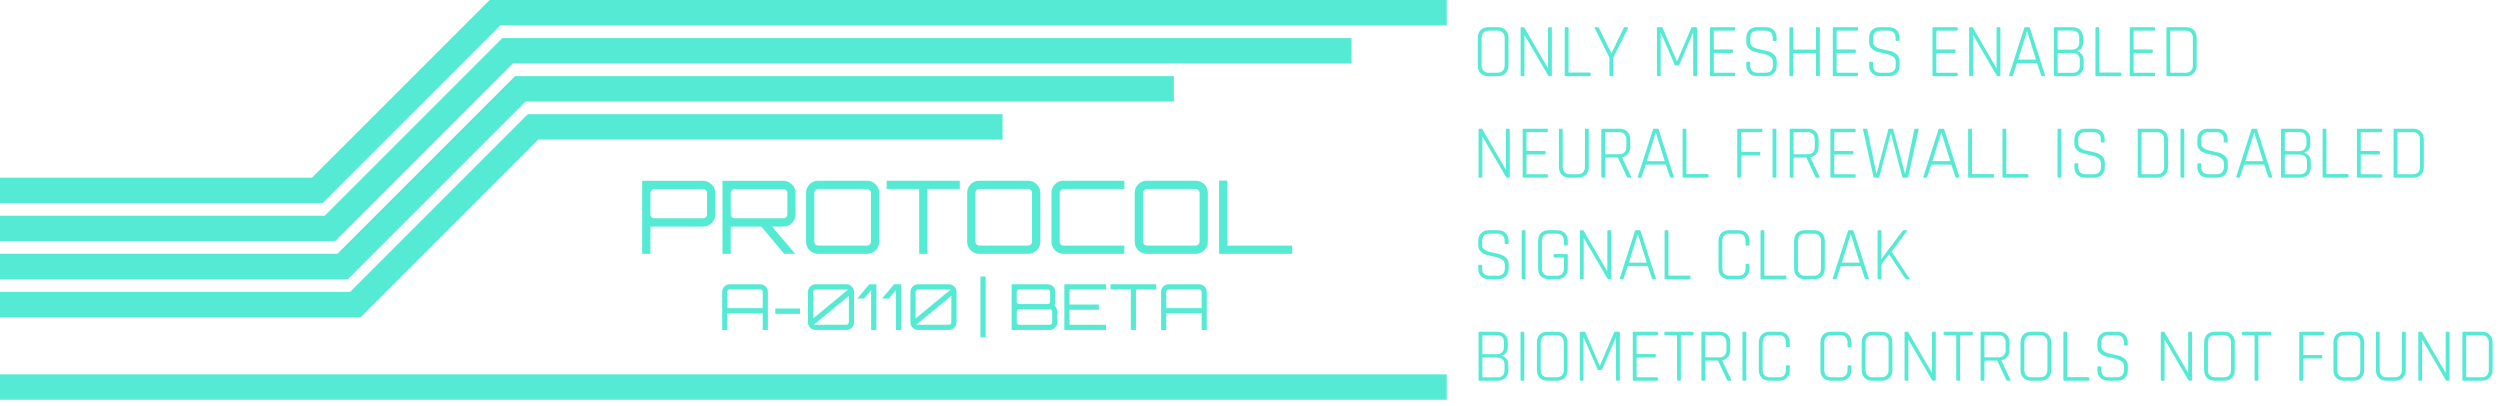 <svg width="197" height="32" viewBox="0 0 197 32" fill="none" xmlns="http://www.w3.org/2000/svg">
<path d="M0 15H25L39 1H114" stroke="#55EAD4" stroke-width="2"/>
<path d="M0 18H26L40 4H106.5" stroke="#55EAD4" stroke-width="2"/>
<path d="M0 21H27L41 7H92.5" stroke="#55EAD4" stroke-width="2"/>
<path d="M0 24H28L42 10H79" stroke="#55EAD4" stroke-width="2"/>
<path d="M50.604 20V14.248H55.404C55.58 14.248 55.74 14.293 55.884 14.384C56.034 14.469 56.151 14.584 56.236 14.728C56.322 14.872 56.364 15.032 56.364 15.208V16.896C56.364 17.072 56.322 17.232 56.236 17.376C56.151 17.52 56.034 17.637 55.884 17.728C55.74 17.813 55.58 17.856 55.404 17.856H51.252V20H50.604ZM51.564 17.2H55.404C55.49 17.2 55.562 17.171 55.62 17.112C55.684 17.053 55.716 16.981 55.716 16.896V15.208C55.716 15.123 55.684 15.051 55.62 14.992C55.562 14.928 55.49 14.896 55.404 14.896H51.564C51.479 14.896 51.404 14.928 51.34 14.992C51.282 15.051 51.252 15.123 51.252 15.208V16.896C51.252 16.981 51.282 17.053 51.34 17.112C51.404 17.171 51.479 17.2 51.564 17.2ZM61.796 20L59.916 17.76H60.764L62.652 19.992V20H61.796ZM56.932 20V14.248H61.732C61.908 14.248 62.068 14.293 62.212 14.384C62.362 14.469 62.479 14.584 62.564 14.728C62.65 14.872 62.692 15.032 62.692 15.208V16.896C62.692 17.072 62.65 17.232 62.564 17.376C62.479 17.52 62.362 17.637 62.212 17.728C62.068 17.813 61.908 17.856 61.732 17.856H57.58V20H56.932ZM57.892 17.2H61.732C61.818 17.2 61.89 17.171 61.948 17.112C62.012 17.053 62.044 16.981 62.044 16.896V15.208C62.044 15.123 62.012 15.051 61.948 14.992C61.89 14.928 61.818 14.896 61.732 14.896H57.892C57.807 14.896 57.732 14.928 57.668 14.992C57.61 15.051 57.58 15.123 57.58 15.208V16.896C57.58 16.981 57.61 17.053 57.668 17.112C57.732 17.171 57.807 17.2 57.892 17.2ZM64.478 20C64.302 20 64.139 19.957 63.99 19.872C63.846 19.787 63.731 19.672 63.646 19.528C63.561 19.379 63.518 19.216 63.518 19.04V15.2C63.518 15.024 63.561 14.864 63.646 14.72C63.731 14.571 63.846 14.453 63.99 14.368C64.139 14.283 64.302 14.24 64.478 14.24H68.318C68.494 14.24 68.654 14.283 68.798 14.368C68.947 14.453 69.065 14.571 69.15 14.72C69.235 14.864 69.278 15.024 69.278 15.2V19.04C69.278 19.216 69.235 19.379 69.15 19.528C69.065 19.672 68.947 19.787 68.798 19.872C68.654 19.957 68.494 20 68.318 20H64.478ZM64.478 19.352H68.318C68.403 19.352 68.475 19.323 68.534 19.264C68.598 19.2 68.63 19.125 68.63 19.04V15.2C68.63 15.115 68.598 15.043 68.534 14.984C68.475 14.92 68.403 14.888 68.318 14.888H64.478C64.393 14.888 64.318 14.92 64.254 14.984C64.195 15.043 64.166 15.115 64.166 15.2V19.04C64.166 19.125 64.195 19.2 64.254 19.264C64.318 19.323 64.393 19.352 64.478 19.352ZM72.431 20V14.888H69.871V14.24H75.631V14.888H73.079V20H72.431ZM77.173 20C76.997 20 76.835 19.957 76.685 19.872C76.541 19.787 76.427 19.672 76.341 19.528C76.256 19.379 76.213 19.216 76.213 19.04V15.2C76.213 15.024 76.256 14.864 76.341 14.72C76.427 14.571 76.541 14.453 76.685 14.368C76.835 14.283 76.997 14.24 77.173 14.24H81.013C81.189 14.24 81.349 14.283 81.493 14.368C81.643 14.453 81.76 14.571 81.845 14.72C81.931 14.864 81.973 15.024 81.973 15.2V19.04C81.973 19.216 81.931 19.379 81.845 19.528C81.76 19.672 81.643 19.787 81.493 19.872C81.349 19.957 81.189 20 81.013 20H77.173ZM77.173 19.352H81.013C81.099 19.352 81.171 19.323 81.229 19.264C81.293 19.2 81.325 19.125 81.325 19.04V15.2C81.325 15.115 81.293 15.043 81.229 14.984C81.171 14.92 81.099 14.888 81.013 14.888H77.173C77.088 14.888 77.013 14.92 76.949 14.984C76.891 15.043 76.861 15.115 76.861 15.2V19.04C76.861 19.125 76.891 19.2 76.949 19.264C77.013 19.323 77.088 19.352 77.173 19.352ZM83.814 20C83.638 20 83.476 19.957 83.326 19.872C83.182 19.787 83.068 19.672 82.982 19.528C82.897 19.379 82.854 19.216 82.854 19.04V15.2C82.854 15.024 82.897 14.864 82.982 14.72C83.068 14.571 83.182 14.453 83.326 14.368C83.476 14.283 83.638 14.24 83.814 14.24H88.598V14.888H83.814C83.729 14.888 83.654 14.92 83.59 14.984C83.532 15.043 83.502 15.115 83.502 15.2V19.04C83.502 19.125 83.532 19.2 83.59 19.264C83.654 19.323 83.729 19.352 83.814 19.352H88.598V20H83.814ZM90.376 20C90.2 20 90.038 19.957 89.888 19.872C89.744 19.787 89.63 19.672 89.544 19.528C89.459 19.379 89.416 19.216 89.416 19.04V15.2C89.416 15.024 89.459 14.864 89.544 14.72C89.63 14.571 89.744 14.453 89.888 14.368C90.038 14.283 90.2 14.24 90.376 14.24H94.216C94.392 14.24 94.552 14.283 94.696 14.368C94.846 14.453 94.963 14.571 95.048 14.72C95.134 14.864 95.176 15.024 95.176 15.2V19.04C95.176 19.216 95.134 19.379 95.048 19.528C94.963 19.672 94.846 19.787 94.696 19.872C94.552 19.957 94.392 20 94.216 20H90.376ZM90.376 19.352H94.216C94.302 19.352 94.374 19.323 94.432 19.264C94.496 19.2 94.528 19.125 94.528 19.04V15.2C94.528 15.115 94.496 15.043 94.432 14.984C94.374 14.92 94.302 14.888 94.216 14.888H90.376C90.291 14.888 90.216 14.92 90.152 14.984C90.094 15.043 90.064 15.115 90.064 15.2V19.04C90.064 19.125 90.094 19.2 90.152 19.264C90.216 19.323 90.291 19.352 90.376 19.352ZM96.065 20V14.232H96.713V19.352H101.825V20H96.065Z" fill="#55EAD4"/>
<path d="M56.908 26V23C56.908 22.89 56.934 22.79 56.988 22.7C57.041 22.607 57.113 22.533 57.203 22.48C57.296 22.427 57.398 22.4 57.508 22.4H59.908C60.018 22.4 60.118 22.427 60.208 22.48C60.301 22.533 60.374 22.607 60.428 22.7C60.481 22.79 60.508 22.89 60.508 23V26H60.103V24.685H57.313V26H56.908ZM57.313 24.28H60.103V23C60.103 22.947 60.083 22.902 60.043 22.865C60.006 22.825 59.961 22.805 59.908 22.805H57.508C57.454 22.805 57.408 22.825 57.368 22.865C57.331 22.902 57.313 22.947 57.313 23V24.28ZM61.092 24.725V24.315H63.042V24.725H61.092ZM64.27 26C64.157 26 64.054 25.973 63.96 25.92C63.87 25.863 63.799 25.79 63.745 25.7C63.692 25.607 63.665 25.505 63.665 25.395V23.01C63.665 22.897 63.692 22.795 63.745 22.705C63.799 22.612 63.87 22.538 63.96 22.485C64.054 22.428 64.157 22.4 64.27 22.4H66.695C66.805 22.4 66.905 22.428 66.995 22.485C67.089 22.538 67.162 22.612 67.215 22.705C67.272 22.795 67.3 22.897 67.3 23.01V25.395C67.3 25.505 67.272 25.607 67.215 25.7C67.162 25.79 67.089 25.863 66.995 25.92C66.905 25.973 66.805 26 66.695 26H64.27ZM64.125 25.59H66.695C66.749 25.59 66.794 25.572 66.83 25.535C66.87 25.495 66.89 25.448 66.89 25.395V23.31L64.125 25.59ZM64.075 25.095L66.835 22.815H64.27C64.217 22.815 64.17 22.835 64.13 22.875C64.094 22.912 64.075 22.957 64.075 23.01V25.095ZM68.645 26V22.86L68.09 23.525H67.555L68.5 22.4H69.06V26H68.645ZM70.598 26V22.86L70.043 23.525H69.508L70.453 22.4H71.013V26H70.598ZM72.347 26C72.233 26 72.13 25.973 72.037 25.92C71.947 25.863 71.875 25.79 71.822 25.7C71.768 25.607 71.742 25.505 71.742 25.395V23.01C71.742 22.897 71.768 22.795 71.822 22.705C71.875 22.612 71.947 22.538 72.037 22.485C72.13 22.428 72.233 22.4 72.347 22.4H74.772C74.882 22.4 74.981 22.428 75.072 22.485C75.165 22.538 75.238 22.612 75.291 22.705C75.348 22.795 75.376 22.897 75.376 23.01V25.395C75.376 25.505 75.348 25.607 75.291 25.7C75.238 25.79 75.165 25.863 75.072 25.92C74.981 25.973 74.882 26 74.772 26H72.347ZM72.201 25.59H74.772C74.825 25.59 74.87 25.572 74.906 25.535C74.947 25.495 74.966 25.448 74.966 25.395V23.31L72.201 25.59ZM72.151 25.095L74.912 22.815H72.347C72.293 22.815 72.246 22.835 72.207 22.875C72.17 22.912 72.151 22.957 72.151 23.01V25.095ZM77.259 26.575V21.79H77.669V26.575H77.259ZM79.715 26V22.4H82.56C82.67 22.4 82.77 22.427 82.86 22.48C82.954 22.533 83.027 22.607 83.08 22.7C83.134 22.79 83.16 22.89 83.16 23V23.765C83.16 23.812 83.154 23.858 83.14 23.905C83.13 23.948 83.115 23.99 83.095 24.03C83.169 24.14 83.224 24.235 83.26 24.315C83.297 24.395 83.315 24.477 83.315 24.56V25.4C83.315 25.51 83.289 25.612 83.235 25.705C83.182 25.795 83.109 25.867 83.015 25.92C82.925 25.973 82.825 26 82.715 26H79.715ZM80.315 25.595H82.715C82.769 25.595 82.814 25.577 82.85 25.54C82.89 25.5 82.91 25.453 82.91 25.4V24.56C82.91 24.507 82.89 24.462 82.85 24.425C82.814 24.385 82.769 24.365 82.715 24.365H80.315C80.262 24.365 80.215 24.385 80.175 24.425C80.139 24.462 80.12 24.507 80.12 24.56V25.4C80.12 25.453 80.139 25.5 80.175 25.54C80.215 25.577 80.262 25.595 80.315 25.595ZM80.315 23.96H82.56C82.614 23.96 82.659 23.942 82.695 23.905C82.732 23.865 82.75 23.818 82.75 23.765V23C82.75 22.947 82.732 22.902 82.695 22.865C82.659 22.825 82.614 22.805 82.56 22.805H80.315C80.262 22.805 80.215 22.825 80.175 22.865C80.139 22.902 80.12 22.947 80.12 23V23.765C80.12 23.818 80.139 23.865 80.175 23.905C80.215 23.942 80.262 23.96 80.315 23.96ZM83.871 26V22.4H87.156V22.805H84.276V23.995H86.591V24.405H84.276V25.595H87.156V26H83.871ZM89.109 26V22.805H87.509V22.4H91.109V22.805H89.514V26H89.109ZM91.493 26V23C91.493 22.89 91.519 22.79 91.573 22.7C91.626 22.607 91.698 22.533 91.788 22.48C91.881 22.427 91.983 22.4 92.093 22.4H94.493C94.603 22.4 94.703 22.427 94.793 22.48C94.886 22.533 94.959 22.607 95.013 22.7C95.066 22.79 95.093 22.89 95.093 23V26H94.688V24.685H91.898V26H91.493ZM91.898 24.28H94.688V23C94.688 22.947 94.668 22.902 94.628 22.865C94.591 22.825 94.546 22.805 94.493 22.805H92.093C92.039 22.805 91.993 22.825 91.953 22.865C91.916 22.902 91.898 22.947 91.898 23V24.28Z" fill="#55EAD4"/>
<path d="M0 30.5H114" stroke="#55EAD4" stroke-width="2"/>
<path d="M117.314 5.73H117.998C118.182 5.73 118.322 5.68 118.418 5.58C118.518 5.476 118.568 5.328 118.568 5.136V3.006C118.568 2.814 118.518 2.668 118.418 2.568C118.322 2.464 118.182 2.412 117.998 2.412H117.314C117.13 2.412 116.99 2.464 116.894 2.568C116.798 2.672 116.75 2.818 116.75 3.006V5.136C116.75 5.324 116.798 5.47 116.894 5.574C116.99 5.678 117.13 5.73 117.314 5.73ZM118.028 6H117.29C117.03 6 116.824 5.924 116.672 5.772C116.524 5.62 116.45 5.412 116.45 5.148V2.994C116.45 2.73 116.524 2.522 116.672 2.37C116.824 2.218 117.03 2.142 117.29 2.142H118.028C118.288 2.142 118.492 2.218 118.64 2.37C118.792 2.522 118.868 2.73 118.868 2.994V5.148C118.868 5.412 118.792 5.62 118.64 5.772C118.492 5.924 118.288 6 118.028 6ZM120.06 6H119.886C119.846 6 119.826 5.976 119.826 5.928V2.214C119.826 2.166 119.846 2.142 119.886 2.142H120.048C120.084 2.142 120.108 2.154 120.12 2.178L121.962 5.346H121.986V2.214C121.986 2.166 122.008 2.142 122.052 2.142H122.22C122.264 2.142 122.286 2.166 122.286 2.214V5.928C122.286 5.976 122.264 6 122.22 6H122.082C122.046 6 122.014 5.978 121.986 5.934L120.15 2.79H120.126V5.928C120.126 5.976 120.104 6 120.06 6ZM125.269 6H123.361C123.321 6 123.301 5.976 123.301 5.928V2.214C123.301 2.166 123.321 2.142 123.361 2.142H123.535C123.579 2.142 123.601 2.166 123.601 2.214V5.664C123.601 5.7 123.621 5.718 123.661 5.718H125.269C125.317 5.718 125.341 5.74 125.341 5.784V5.934C125.341 5.978 125.317 6 125.269 6ZM127.064 6H126.89C126.846 6 126.824 5.976 126.824 5.928V4.542L125.66 2.214C125.636 2.166 125.65 2.142 125.702 2.142H125.918C125.954 2.142 125.982 2.166 126.002 2.214L126.962 4.176H126.992L127.946 2.214C127.966 2.166 127.994 2.142 128.03 2.142H128.252C128.296 2.142 128.31 2.166 128.294 2.214L127.124 4.542V5.928C127.124 5.976 127.104 6 127.064 6ZM133.339 2.142H133.663C133.703 2.142 133.723 2.166 133.723 2.214V5.928C133.723 5.976 133.703 6 133.663 6H133.489C133.445 6 133.423 5.976 133.423 5.928V2.604H133.399L132.337 5.094C132.313 5.138 132.283 5.16 132.247 5.16H132.049C132.009 5.16 131.981 5.138 131.965 5.094L130.885 2.598H130.861V5.928C130.861 5.976 130.841 6 130.801 6H130.627C130.587 6 130.567 5.976 130.567 5.928V2.214C130.567 2.166 130.587 2.142 130.627 2.142H130.951C130.979 2.142 130.997 2.154 131.005 2.178L132.133 4.812H132.157L133.285 2.178C133.293 2.154 133.311 2.142 133.339 2.142ZM136.658 6H134.804C134.764 6 134.744 5.976 134.744 5.928V2.214C134.744 2.166 134.764 2.142 134.804 2.142H136.658C136.706 2.142 136.73 2.164 136.73 2.208V2.346C136.73 2.39 136.706 2.412 136.658 2.412H135.104C135.064 2.412 135.044 2.43 135.044 2.466V3.846C135.044 3.882 135.064 3.9 135.104 3.9H136.49C136.534 3.9 136.556 3.922 136.556 3.966V4.104C136.556 4.148 136.534 4.17 136.49 4.17H135.104C135.064 4.17 135.044 4.188 135.044 4.224V5.676C135.044 5.712 135.064 5.73 135.104 5.73H136.658C136.706 5.73 136.73 5.752 136.73 5.796V5.934C136.73 5.978 136.706 6 136.658 6ZM137.609 5.148V4.932C137.609 4.888 137.631 4.866 137.675 4.866H137.849C137.893 4.866 137.915 4.888 137.915 4.932V5.13C137.915 5.53 138.109 5.73 138.497 5.73H139.121C139.509 5.73 139.703 5.528 139.703 5.124V4.872C139.703 4.696 139.631 4.558 139.487 4.458C139.343 4.358 139.169 4.286 138.965 4.242C138.761 4.198 138.555 4.152 138.347 4.104C138.143 4.056 137.969 3.968 137.825 3.84C137.681 3.712 137.609 3.54 137.609 3.324V2.994C137.609 2.73 137.685 2.522 137.837 2.37C137.989 2.218 138.195 2.142 138.455 2.142H139.151C139.411 2.142 139.617 2.218 139.769 2.37C139.921 2.522 139.997 2.73 139.997 2.994V3.162C139.997 3.206 139.975 3.228 139.931 3.228H139.757C139.713 3.228 139.691 3.206 139.691 3.162V3.012C139.691 2.612 139.497 2.412 139.109 2.412H138.491C138.107 2.412 137.915 2.616 137.915 3.024V3.324C137.915 3.6 138.161 3.786 138.653 3.882C138.857 3.922 139.061 3.968 139.265 4.02C139.473 4.072 139.649 4.166 139.793 4.302C139.937 4.438 140.009 4.622 140.009 4.854V5.148C140.009 5.412 139.933 5.62 139.781 5.772C139.629 5.924 139.423 6 139.163 6H138.455C138.195 6 137.989 5.924 137.837 5.772C137.685 5.62 137.609 5.412 137.609 5.148ZM141.236 6H141.062C141.022 6 141.002 5.976 141.002 5.928V2.214C141.002 2.166 141.022 2.142 141.062 2.142H141.236C141.28 2.142 141.302 2.166 141.302 2.214V3.852C141.302 3.888 141.322 3.906 141.362 3.906H143.042C143.082 3.906 143.102 3.888 143.102 3.852V2.214C143.102 2.166 143.122 2.142 143.162 2.142H143.336C143.38 2.142 143.402 2.166 143.402 2.214V5.928C143.402 5.976 143.38 6 143.336 6H143.162C143.122 6 143.102 5.976 143.102 5.928V4.23C143.102 4.194 143.082 4.176 143.042 4.176H141.362C141.322 4.176 141.302 4.194 141.302 4.23V5.928C141.302 5.976 141.28 6 141.236 6ZM146.338 6H144.484C144.444 6 144.424 5.976 144.424 5.928V2.214C144.424 2.166 144.444 2.142 144.484 2.142H146.338C146.386 2.142 146.41 2.164 146.41 2.208V2.346C146.41 2.39 146.386 2.412 146.338 2.412H144.784C144.744 2.412 144.724 2.43 144.724 2.466V3.846C144.724 3.882 144.744 3.9 144.784 3.9H146.17C146.214 3.9 146.236 3.922 146.236 3.966V4.104C146.236 4.148 146.214 4.17 146.17 4.17H144.784C144.744 4.17 144.724 4.188 144.724 4.224V5.676C144.724 5.712 144.744 5.73 144.784 5.73H146.338C146.386 5.73 146.41 5.752 146.41 5.796V5.934C146.41 5.978 146.386 6 146.338 6ZM147.289 5.148V4.932C147.289 4.888 147.311 4.866 147.355 4.866H147.529C147.573 4.866 147.595 4.888 147.595 4.932V5.13C147.595 5.53 147.789 5.73 148.177 5.73H148.801C149.189 5.73 149.383 5.528 149.383 5.124V4.872C149.383 4.696 149.311 4.558 149.167 4.458C149.023 4.358 148.849 4.286 148.645 4.242C148.441 4.198 148.235 4.152 148.027 4.104C147.823 4.056 147.649 3.968 147.505 3.84C147.361 3.712 147.289 3.54 147.289 3.324V2.994C147.289 2.73 147.365 2.522 147.517 2.37C147.669 2.218 147.875 2.142 148.135 2.142H148.831C149.091 2.142 149.297 2.218 149.449 2.37C149.601 2.522 149.677 2.73 149.677 2.994V3.162C149.677 3.206 149.655 3.228 149.611 3.228H149.437C149.393 3.228 149.371 3.206 149.371 3.162V3.012C149.371 2.612 149.177 2.412 148.789 2.412H148.171C147.787 2.412 147.595 2.616 147.595 3.024V3.324C147.595 3.6 147.841 3.786 148.333 3.882C148.537 3.922 148.741 3.968 148.945 4.02C149.153 4.072 149.329 4.166 149.473 4.302C149.617 4.438 149.689 4.622 149.689 4.854V5.148C149.689 5.412 149.613 5.62 149.461 5.772C149.309 5.924 149.103 6 148.843 6H148.135C147.875 6 147.669 5.924 147.517 5.772C147.365 5.62 147.289 5.412 147.289 5.148ZM154.195 6H152.341C152.301 6 152.281 5.976 152.281 5.928V2.214C152.281 2.166 152.301 2.142 152.341 2.142H154.195C154.243 2.142 154.267 2.164 154.267 2.208V2.346C154.267 2.39 154.243 2.412 154.195 2.412H152.641C152.601 2.412 152.581 2.43 152.581 2.466V3.846C152.581 3.882 152.601 3.9 152.641 3.9H154.027C154.071 3.9 154.093 3.922 154.093 3.966V4.104C154.093 4.148 154.071 4.17 154.027 4.17H152.641C152.601 4.17 152.581 4.188 152.581 4.224V5.676C152.581 5.712 152.601 5.73 152.641 5.73H154.195C154.243 5.73 154.267 5.752 154.267 5.796V5.934C154.267 5.978 154.243 6 154.195 6ZM155.404 6H155.23C155.19 6 155.17 5.976 155.17 5.928V2.214C155.17 2.166 155.19 2.142 155.23 2.142H155.392C155.428 2.142 155.452 2.154 155.464 2.178L157.306 5.346H157.33V2.214C157.33 2.166 157.352 2.142 157.396 2.142H157.564C157.608 2.142 157.63 2.166 157.63 2.214V5.928C157.63 5.976 157.608 6 157.564 6H157.426C157.39 6 157.358 5.978 157.33 5.934L155.494 2.79H155.47V5.928C155.47 5.976 155.448 6 155.404 6ZM158.543 6H158.357C158.313 6 158.299 5.976 158.315 5.928L159.509 2.214C159.521 2.166 159.549 2.142 159.593 2.142H159.875C159.915 2.142 159.943 2.166 159.959 2.214L161.153 5.928C161.165 5.976 161.151 6 161.111 6H160.919C160.879 6 160.853 5.976 160.841 5.928L160.517 4.968H158.945L158.621 5.928C158.605 5.976 158.579 6 158.543 6ZM159.719 2.472L159.029 4.698H160.439L159.743 2.472H159.719ZM162.204 5.736H163.32C163.7 5.736 163.89 5.544 163.89 5.16V4.746C163.89 4.366 163.682 4.176 163.266 4.176H162.204C162.164 4.176 162.144 4.192 162.144 4.224V5.682C162.144 5.718 162.164 5.736 162.204 5.736ZM162.204 3.912H163.26C163.448 3.912 163.592 3.862 163.692 3.762C163.796 3.662 163.848 3.52 163.848 3.336V2.982C163.848 2.598 163.658 2.406 163.278 2.406H162.204C162.164 2.406 162.144 2.424 162.144 2.46V3.858C162.144 3.894 162.164 3.912 162.204 3.912ZM161.844 5.928V2.214C161.844 2.166 161.864 2.142 161.904 2.142H163.302C163.562 2.142 163.768 2.216 163.92 2.364C164.072 2.512 164.148 2.716 164.148 2.976V3.342C164.148 3.706 163.976 3.94 163.632 4.044C163.78 4.052 163.91 4.12 164.022 4.248C164.134 4.376 164.19 4.542 164.19 4.746V5.166C164.19 5.426 164.114 5.63 163.962 5.778C163.81 5.926 163.604 6 163.344 6H161.904C161.864 6 161.844 5.976 161.844 5.928ZM167.087 6H165.179C165.139 6 165.119 5.976 165.119 5.928V2.214C165.119 2.166 165.139 2.142 165.179 2.142H165.353C165.397 2.142 165.419 2.166 165.419 2.214V5.664C165.419 5.7 165.439 5.718 165.479 5.718H167.087C167.135 5.718 167.159 5.74 167.159 5.784V5.934C167.159 5.978 167.135 6 167.087 6ZM169.74 6H167.886C167.846 6 167.826 5.976 167.826 5.928V2.214C167.826 2.166 167.846 2.142 167.886 2.142H169.74C169.788 2.142 169.812 2.164 169.812 2.208V2.346C169.812 2.39 169.788 2.412 169.74 2.412H168.186C168.146 2.412 168.126 2.43 168.126 2.466V3.846C168.126 3.882 168.146 3.9 168.186 3.9H169.572C169.616 3.9 169.638 3.922 169.638 3.966V4.104C169.638 4.148 169.616 4.17 169.572 4.17H168.186C168.146 4.17 168.126 4.188 168.126 4.224V5.676C168.126 5.712 168.146 5.73 168.186 5.73H169.74C169.788 5.73 169.812 5.752 169.812 5.796V5.934C169.812 5.978 169.788 6 169.74 6ZM171.075 5.73H172.227C172.411 5.73 172.551 5.68 172.647 5.58C172.747 5.476 172.797 5.328 172.797 5.136V3.006C172.797 2.814 172.747 2.668 172.647 2.568C172.551 2.464 172.411 2.412 172.227 2.412H171.075C171.035 2.412 171.015 2.43 171.015 2.466V5.676C171.015 5.712 171.035 5.73 171.075 5.73ZM170.715 5.928V2.214C170.715 2.166 170.735 2.142 170.775 2.142H172.257C172.517 2.142 172.721 2.218 172.869 2.37C173.021 2.522 173.097 2.73 173.097 2.994V5.148C173.097 5.412 173.021 5.62 172.869 5.772C172.721 5.924 172.517 6 172.257 6H170.775C170.735 6 170.715 5.976 170.715 5.928ZM116.744 14H116.57C116.53 14 116.51 13.976 116.51 13.928V10.214C116.51 10.166 116.53 10.142 116.57 10.142H116.732C116.768 10.142 116.792 10.154 116.804 10.178L118.646 13.346H118.67V10.214C118.67 10.166 118.692 10.142 118.736 10.142H118.904C118.948 10.142 118.97 10.166 118.97 10.214V13.928C118.97 13.976 118.948 14 118.904 14H118.766C118.73 14 118.698 13.978 118.67 13.934L116.834 10.79H116.81V13.928C116.81 13.976 116.788 14 116.744 14ZM121.899 14H120.045C120.005 14 119.985 13.976 119.985 13.928V10.214C119.985 10.166 120.005 10.142 120.045 10.142H121.899C121.947 10.142 121.971 10.164 121.971 10.208V10.346C121.971 10.39 121.947 10.412 121.899 10.412H120.345C120.305 10.412 120.285 10.43 120.285 10.466V11.846C120.285 11.882 120.305 11.9 120.345 11.9H121.731C121.775 11.9 121.797 11.922 121.797 11.966V12.104C121.797 12.148 121.775 12.17 121.731 12.17H120.345C120.305 12.17 120.285 12.188 120.285 12.224V13.676C120.285 13.712 120.305 13.73 120.345 13.73H121.899C121.947 13.73 121.971 13.752 121.971 13.796V13.934C121.971 13.978 121.947 14 121.899 14ZM124.961 10.142H125.129C125.173 10.142 125.195 10.164 125.195 10.208V13.148C125.195 13.412 125.119 13.62 124.967 13.772C124.819 13.924 124.615 14 124.355 14H123.683C123.423 14 123.217 13.924 123.065 13.772C122.917 13.62 122.843 13.412 122.843 13.148V10.214C122.843 10.166 122.863 10.142 122.903 10.142H123.077C123.121 10.142 123.143 10.166 123.143 10.214V13.136C123.143 13.324 123.191 13.47 123.287 13.574C123.383 13.678 123.523 13.73 123.707 13.73H124.325C124.509 13.73 124.649 13.68 124.745 13.58C124.845 13.476 124.895 13.328 124.895 13.136V10.214C124.895 10.166 124.917 10.142 124.961 10.142ZM126.418 14H126.244C126.204 14 126.184 13.976 126.184 13.928V10.214C126.184 10.166 126.204 10.142 126.244 10.142H127.612C127.872 10.142 128.078 10.218 128.23 10.37C128.382 10.522 128.458 10.73 128.458 10.994V11.564C128.458 11.788 128.4 11.972 128.284 12.116C128.172 12.26 128.018 12.352 127.822 12.392V12.416L128.536 13.928C128.56 13.976 128.546 14 128.494 14H128.308C128.256 14 128.22 13.976 128.2 13.928L127.492 12.416H126.544C126.504 12.416 126.484 12.434 126.484 12.47V13.928C126.484 13.976 126.462 14 126.418 14ZM126.544 12.158H127.582C127.766 12.158 127.908 12.108 128.008 12.008C128.108 11.904 128.158 11.758 128.158 11.57V11.006C128.158 10.818 128.108 10.672 128.008 10.568C127.908 10.464 127.766 10.412 127.582 10.412H126.544C126.504 10.412 126.484 10.43 126.484 10.466V12.104C126.484 12.14 126.504 12.158 126.544 12.158ZM129.287 14H129.101C129.057 14 129.043 13.976 129.059 13.928L130.253 10.214C130.265 10.166 130.293 10.142 130.337 10.142H130.619C130.659 10.142 130.687 10.166 130.703 10.214L131.897 13.928C131.909 13.976 131.895 14 131.855 14H131.663C131.623 14 131.597 13.976 131.585 13.928L131.261 12.968H129.689L129.365 13.928C129.349 13.976 129.323 14 129.287 14ZM130.463 10.472L129.773 12.698H131.183L130.487 10.472H130.463ZM134.556 14H132.648C132.608 14 132.588 13.976 132.588 13.928V10.214C132.588 10.166 132.608 10.142 132.648 10.142H132.822C132.866 10.142 132.888 10.166 132.888 10.214V13.664C132.888 13.7 132.908 13.718 132.948 13.718H134.556C134.604 13.718 134.628 13.74 134.628 13.784V13.934C134.628 13.978 134.604 14 134.556 14ZM137.129 14H136.955C136.915 14 136.895 13.976 136.895 13.928V10.214C136.895 10.166 136.915 10.142 136.955 10.142H138.803C138.851 10.142 138.875 10.164 138.875 10.208V10.346C138.875 10.39 138.851 10.412 138.803 10.412H137.255C137.215 10.412 137.195 10.43 137.195 10.466V11.924C137.195 11.956 137.215 11.972 137.255 11.972H138.641C138.685 11.972 138.707 11.994 138.707 12.038V12.182C138.707 12.226 138.685 12.248 138.641 12.248H137.255C137.215 12.248 137.195 12.264 137.195 12.296V13.928C137.195 13.976 137.173 14 137.129 14ZM139.979 10.214V13.928C139.979 13.976 139.957 14 139.913 14H139.739C139.699 14 139.679 13.976 139.679 13.928V10.214C139.679 10.166 139.699 10.142 139.739 10.142H139.913C139.957 10.142 139.979 10.166 139.979 10.214ZM141.265 14H141.091C141.051 14 141.031 13.976 141.031 13.928V10.214C141.031 10.166 141.051 10.142 141.091 10.142H142.459C142.719 10.142 142.925 10.218 143.077 10.37C143.229 10.522 143.305 10.73 143.305 10.994V11.564C143.305 11.788 143.247 11.972 143.131 12.116C143.019 12.26 142.865 12.352 142.669 12.392V12.416L143.383 13.928C143.407 13.976 143.393 14 143.341 14H143.155C143.103 14 143.067 13.976 143.047 13.928L142.339 12.416H141.391C141.351 12.416 141.331 12.434 141.331 12.47V13.928C141.331 13.976 141.309 14 141.265 14ZM141.391 12.158H142.429C142.613 12.158 142.755 12.108 142.855 12.008C142.955 11.904 143.005 11.758 143.005 11.57V11.006C143.005 10.818 142.955 10.672 142.855 10.568C142.755 10.464 142.613 10.412 142.429 10.412H141.391C141.351 10.412 141.331 10.43 141.331 10.466V12.104C141.331 12.14 141.351 12.158 141.391 12.158ZM146.151 14H144.297C144.257 14 144.237 13.976 144.237 13.928V10.214C144.237 10.166 144.257 10.142 144.297 10.142H146.151C146.199 10.142 146.223 10.164 146.223 10.208V10.346C146.223 10.39 146.199 10.412 146.151 10.412H144.597C144.557 10.412 144.537 10.43 144.537 10.466V11.846C144.537 11.882 144.557 11.9 144.597 11.9H145.983C146.027 11.9 146.049 11.922 146.049 11.966V12.104C146.049 12.148 146.027 12.17 145.983 12.17H144.597C144.557 12.17 144.537 12.188 144.537 12.224V13.676C144.537 13.712 144.557 13.73 144.597 13.73H146.151C146.199 13.73 146.223 13.752 146.223 13.796V13.934C146.223 13.978 146.199 14 146.151 14ZM148.013 14H147.713C147.669 14 147.641 13.976 147.629 13.928L146.807 10.214C146.795 10.166 146.815 10.142 146.867 10.142H147.065C147.109 10.142 147.135 10.166 147.143 10.214L147.857 13.658H147.887L148.799 10.208C148.807 10.164 148.833 10.142 148.877 10.142H149.105C149.153 10.142 149.181 10.164 149.189 10.208L150.107 13.658H150.137L150.845 10.214C150.853 10.166 150.881 10.142 150.929 10.142H151.133C151.181 10.142 151.199 10.166 151.187 10.214L150.365 13.928C150.357 13.976 150.331 14 150.287 14H149.981C149.937 14 149.909 13.976 149.897 13.928L149.009 10.544H148.985L148.091 13.928C148.079 13.976 148.053 14 148.013 14ZM151.787 14H151.601C151.557 14 151.543 13.976 151.559 13.928L152.753 10.214C152.765 10.166 152.793 10.142 152.837 10.142H153.119C153.159 10.142 153.187 10.166 153.203 10.214L154.397 13.928C154.409 13.976 154.395 14 154.355 14H154.163C154.123 14 154.097 13.976 154.085 13.928L153.761 12.968H152.189L151.865 13.928C151.849 13.976 151.823 14 151.787 14ZM152.963 10.472L152.273 12.698H153.683L152.987 10.472H152.963ZM157.056 14H155.148C155.108 14 155.088 13.976 155.088 13.928V10.214C155.088 10.166 155.108 10.142 155.148 10.142H155.322C155.366 10.142 155.388 10.166 155.388 10.214V13.664C155.388 13.7 155.408 13.718 155.448 13.718H157.056C157.104 13.718 157.128 13.74 157.128 13.784V13.934C157.128 13.978 157.104 14 157.056 14ZM159.763 14H157.855C157.815 14 157.795 13.976 157.795 13.928V10.214C157.795 10.166 157.815 10.142 157.855 10.142H158.029C158.073 10.142 158.095 10.166 158.095 10.214V13.664C158.095 13.7 158.115 13.718 158.155 13.718H159.763C159.811 13.718 159.835 13.74 159.835 13.784V13.934C159.835 13.978 159.811 14 159.763 14ZM162.432 10.214V13.928C162.432 13.976 162.41 14 162.366 14H162.192C162.152 14 162.132 13.976 162.132 13.928V10.214C162.132 10.166 162.152 10.142 162.192 10.142H162.366C162.41 10.142 162.432 10.166 162.432 10.214ZM163.461 13.148V12.932C163.461 12.888 163.483 12.866 163.527 12.866H163.701C163.745 12.866 163.767 12.888 163.767 12.932V13.13C163.767 13.53 163.961 13.73 164.349 13.73H164.973C165.361 13.73 165.555 13.528 165.555 13.124V12.872C165.555 12.696 165.483 12.558 165.339 12.458C165.195 12.358 165.021 12.286 164.817 12.242C164.613 12.198 164.407 12.152 164.199 12.104C163.995 12.056 163.821 11.968 163.677 11.84C163.533 11.712 163.461 11.54 163.461 11.324V10.994C163.461 10.73 163.537 10.522 163.689 10.37C163.841 10.218 164.047 10.142 164.307 10.142H165.003C165.263 10.142 165.469 10.218 165.621 10.37C165.773 10.522 165.849 10.73 165.849 10.994V11.162C165.849 11.206 165.827 11.228 165.783 11.228H165.609C165.565 11.228 165.543 11.206 165.543 11.162V11.012C165.543 10.612 165.349 10.412 164.961 10.412H164.343C163.959 10.412 163.767 10.616 163.767 11.024V11.324C163.767 11.6 164.013 11.786 164.505 11.882C164.709 11.922 164.913 11.968 165.117 12.02C165.325 12.072 165.501 12.166 165.645 12.302C165.789 12.438 165.861 12.622 165.861 12.854V13.148C165.861 13.412 165.785 13.62 165.633 13.772C165.481 13.924 165.275 14 165.015 14H164.307C164.047 14 163.841 13.924 163.689 13.772C163.537 13.62 163.461 13.412 163.461 13.148ZM168.813 13.73H169.965C170.149 13.73 170.289 13.68 170.385 13.58C170.485 13.476 170.535 13.328 170.535 13.136V11.006C170.535 10.814 170.485 10.668 170.385 10.568C170.289 10.464 170.149 10.412 169.965 10.412H168.813C168.773 10.412 168.753 10.43 168.753 10.466V13.676C168.753 13.712 168.773 13.73 168.813 13.73ZM168.453 13.928V10.214C168.453 10.166 168.473 10.142 168.513 10.142H169.995C170.255 10.142 170.459 10.218 170.607 10.37C170.759 10.522 170.835 10.73 170.835 10.994V13.148C170.835 13.412 170.759 13.62 170.607 13.772C170.459 13.924 170.255 14 169.995 14H168.513C168.473 14 168.453 13.976 168.453 13.928ZM172.123 10.214V13.928C172.123 13.976 172.101 14 172.057 14H171.883C171.843 14 171.823 13.976 171.823 13.928V10.214C171.823 10.166 171.843 10.142 171.883 10.142H172.057C172.101 10.142 172.123 10.166 172.123 10.214ZM173.152 13.148V12.932C173.152 12.888 173.174 12.866 173.218 12.866H173.392C173.436 12.866 173.458 12.888 173.458 12.932V13.13C173.458 13.53 173.652 13.73 174.04 13.73H174.664C175.052 13.73 175.246 13.528 175.246 13.124V12.872C175.246 12.696 175.174 12.558 175.03 12.458C174.886 12.358 174.712 12.286 174.508 12.242C174.304 12.198 174.098 12.152 173.89 12.104C173.686 12.056 173.512 11.968 173.368 11.84C173.224 11.712 173.152 11.54 173.152 11.324V10.994C173.152 10.73 173.228 10.522 173.38 10.37C173.532 10.218 173.738 10.142 173.998 10.142H174.694C174.954 10.142 175.16 10.218 175.312 10.37C175.464 10.522 175.54 10.73 175.54 10.994V11.162C175.54 11.206 175.518 11.228 175.474 11.228H175.3C175.256 11.228 175.234 11.206 175.234 11.162V11.012C175.234 10.612 175.04 10.412 174.652 10.412H174.034C173.65 10.412 173.458 10.616 173.458 11.024V11.324C173.458 11.6 173.704 11.786 174.196 11.882C174.4 11.922 174.604 11.968 174.808 12.02C175.016 12.072 175.192 12.166 175.336 12.302C175.48 12.438 175.552 12.622 175.552 12.854V13.148C175.552 13.412 175.476 13.62 175.324 13.772C175.172 13.924 174.966 14 174.706 14H173.998C173.738 14 173.532 13.924 173.38 13.772C173.228 13.62 173.152 13.412 173.152 13.148ZM176.443 14H176.257C176.213 14 176.199 13.976 176.215 13.928L177.409 10.214C177.421 10.166 177.449 10.142 177.493 10.142H177.775C177.815 10.142 177.843 10.166 177.859 10.214L179.053 13.928C179.065 13.976 179.051 14 179.011 14H178.819C178.779 14 178.753 13.976 178.741 13.928L178.417 12.968H176.845L176.521 13.928C176.505 13.976 176.479 14 176.443 14ZM177.619 10.472L176.929 12.698H178.339L177.643 10.472H177.619ZM180.104 13.736H181.22C181.6 13.736 181.79 13.544 181.79 13.16V12.746C181.79 12.366 181.582 12.176 181.166 12.176H180.104C180.064 12.176 180.044 12.192 180.044 12.224V13.682C180.044 13.718 180.064 13.736 180.104 13.736ZM180.104 11.912H181.16C181.348 11.912 181.492 11.862 181.592 11.762C181.696 11.662 181.748 11.52 181.748 11.336V10.982C181.748 10.598 181.558 10.406 181.178 10.406H180.104C180.064 10.406 180.044 10.424 180.044 10.46V11.858C180.044 11.894 180.064 11.912 180.104 11.912ZM179.744 13.928V10.214C179.744 10.166 179.764 10.142 179.804 10.142H181.202C181.462 10.142 181.668 10.216 181.82 10.364C181.972 10.512 182.048 10.716 182.048 10.976V11.342C182.048 11.706 181.876 11.94 181.532 12.044C181.68 12.052 181.81 12.12 181.922 12.248C182.034 12.376 182.09 12.542 182.09 12.746V13.166C182.09 13.426 182.014 13.63 181.862 13.778C181.71 13.926 181.504 14 181.244 14H179.804C179.764 14 179.744 13.976 179.744 13.928ZM184.988 14H183.08C183.04 14 183.02 13.976 183.02 13.928V10.214C183.02 10.166 183.04 10.142 183.08 10.142H183.254C183.298 10.142 183.32 10.166 183.32 10.214V13.664C183.32 13.7 183.34 13.718 183.38 13.718H184.988C185.036 13.718 185.06 13.74 185.06 13.784V13.934C185.06 13.978 185.036 14 184.988 14ZM187.641 14H185.787C185.747 14 185.727 13.976 185.727 13.928V10.214C185.727 10.166 185.747 10.142 185.787 10.142H187.641C187.689 10.142 187.713 10.164 187.713 10.208V10.346C187.713 10.39 187.689 10.412 187.641 10.412H186.087C186.047 10.412 186.027 10.43 186.027 10.466V11.846C186.027 11.882 186.047 11.9 186.087 11.9H187.473C187.517 11.9 187.539 11.922 187.539 11.966V12.104C187.539 12.148 187.517 12.17 187.473 12.17H186.087C186.047 12.17 186.027 12.188 186.027 12.224V13.676C186.027 13.712 186.047 13.73 186.087 13.73H187.641C187.689 13.73 187.713 13.752 187.713 13.796V13.934C187.713 13.978 187.689 14 187.641 14ZM188.975 13.73H190.127C190.311 13.73 190.451 13.68 190.547 13.58C190.647 13.476 190.697 13.328 190.697 13.136V11.006C190.697 10.814 190.647 10.668 190.547 10.568C190.451 10.464 190.311 10.412 190.127 10.412H188.975C188.935 10.412 188.915 10.43 188.915 10.466V13.676C188.915 13.712 188.935 13.73 188.975 13.73ZM188.615 13.928V10.214C188.615 10.166 188.635 10.142 188.675 10.142H190.157C190.417 10.142 190.621 10.218 190.769 10.37C190.921 10.522 190.997 10.73 190.997 10.994V13.148C190.997 13.412 190.921 13.62 190.769 13.772C190.621 13.924 190.417 14 190.157 14H188.675C188.635 14 188.615 13.976 188.615 13.928ZM116.486 21.148V20.932C116.486 20.888 116.508 20.866 116.552 20.866H116.726C116.77 20.866 116.792 20.888 116.792 20.932V21.13C116.792 21.53 116.986 21.73 117.374 21.73H117.998C118.386 21.73 118.58 21.528 118.58 21.124V20.872C118.58 20.696 118.508 20.558 118.364 20.458C118.22 20.358 118.046 20.286 117.842 20.242C117.638 20.198 117.432 20.152 117.224 20.104C117.02 20.056 116.846 19.968 116.702 19.84C116.558 19.712 116.486 19.54 116.486 19.324V18.994C116.486 18.73 116.562 18.522 116.714 18.37C116.866 18.218 117.072 18.142 117.332 18.142H118.028C118.288 18.142 118.494 18.218 118.646 18.37C118.798 18.522 118.874 18.73 118.874 18.994V19.162C118.874 19.206 118.852 19.228 118.808 19.228H118.634C118.59 19.228 118.568 19.206 118.568 19.162V19.012C118.568 18.612 118.374 18.412 117.986 18.412H117.368C116.984 18.412 116.792 18.616 116.792 19.024V19.324C116.792 19.6 117.038 19.786 117.53 19.882C117.734 19.922 117.938 19.968 118.142 20.02C118.35 20.072 118.526 20.166 118.67 20.302C118.814 20.438 118.886 20.622 118.886 20.854V21.148C118.886 21.412 118.81 21.62 118.658 21.772C118.506 21.924 118.3 22 118.04 22H117.332C117.072 22 116.866 21.924 116.714 21.772C116.562 21.62 116.486 21.412 116.486 21.148ZM120.209 18.214V21.928C120.209 21.976 120.187 22 120.143 22H119.969C119.929 22 119.909 21.976 119.909 21.928V18.214C119.909 18.166 119.929 18.142 119.969 18.142H120.143C120.187 18.142 120.209 18.166 120.209 18.214ZM122.696 22H122.042C121.782 22 121.576 21.924 121.424 21.772C121.276 21.62 121.202 21.412 121.202 21.148V18.994C121.202 18.73 121.276 18.522 121.424 18.37C121.576 18.218 121.782 18.142 122.042 18.142H122.696C122.956 18.142 123.162 18.218 123.314 18.37C123.466 18.522 123.542 18.73 123.542 18.994V19.264C123.542 19.312 123.52 19.336 123.476 19.336H123.302C123.258 19.336 123.236 19.312 123.236 19.264V19.006C123.236 18.814 123.188 18.668 123.092 18.568C122.996 18.464 122.856 18.412 122.672 18.412H122.066C121.882 18.412 121.742 18.464 121.646 18.568C121.55 18.672 121.502 18.818 121.502 19.006V21.136C121.502 21.324 121.55 21.47 121.646 21.574C121.742 21.678 121.882 21.73 122.066 21.73H122.672C122.856 21.73 122.996 21.68 123.092 21.58C123.188 21.476 123.236 21.328 123.236 21.136V20.344C123.236 20.308 123.218 20.29 123.182 20.29H122.492C122.448 20.29 122.426 20.268 122.426 20.224V20.086C122.426 20.042 122.448 20.02 122.492 20.02H123.428C123.504 20.02 123.542 20.06 123.542 20.14V21.148C123.542 21.412 123.466 21.62 123.314 21.772C123.162 21.924 122.956 22 122.696 22ZM124.73 22H124.556C124.516 22 124.496 21.976 124.496 21.928V18.214C124.496 18.166 124.516 18.142 124.556 18.142H124.718C124.754 18.142 124.778 18.154 124.79 18.178L126.632 21.346H126.656V18.214C126.656 18.166 126.678 18.142 126.722 18.142H126.89C126.934 18.142 126.956 18.166 126.956 18.214V21.928C126.956 21.976 126.934 22 126.89 22H126.752C126.716 22 126.684 21.978 126.656 21.934L124.82 18.79H124.796V21.928C124.796 21.976 124.774 22 124.73 22ZM127.869 22H127.683C127.639 22 127.625 21.976 127.641 21.928L128.835 18.214C128.847 18.166 128.875 18.142 128.919 18.142H129.201C129.241 18.142 129.269 18.166 129.285 18.214L130.479 21.928C130.491 21.976 130.477 22 130.437 22H130.245C130.205 22 130.179 21.976 130.167 21.928L129.843 20.968H128.271L127.947 21.928C127.931 21.976 127.905 22 127.869 22ZM129.045 18.472L128.355 20.698H129.765L129.069 18.472H129.045ZM133.138 22H131.23C131.19 22 131.17 21.976 131.17 21.928V18.214C131.17 18.166 131.19 18.142 131.23 18.142H131.404C131.448 18.142 131.47 18.166 131.47 18.214V21.664C131.47 21.7 131.49 21.718 131.53 21.718H133.138C133.186 21.718 133.21 21.74 133.21 21.784V21.934C133.21 21.978 133.186 22 133.138 22ZM137.013 22H136.257C135.997 22 135.791 21.924 135.639 21.772C135.491 21.62 135.417 21.412 135.417 21.148V18.994C135.417 18.73 135.491 18.522 135.639 18.37C135.791 18.218 135.997 18.142 136.257 18.142H137.013C137.273 18.142 137.477 18.218 137.625 18.37C137.777 18.522 137.853 18.73 137.853 18.994V19.288C137.853 19.336 137.831 19.36 137.787 19.36H137.619C137.575 19.36 137.553 19.336 137.553 19.288V19.006C137.553 18.814 137.503 18.668 137.403 18.568C137.307 18.464 137.167 18.412 136.983 18.412H136.281C136.097 18.412 135.957 18.464 135.861 18.568C135.765 18.672 135.717 18.818 135.717 19.006V21.136C135.717 21.324 135.765 21.47 135.861 21.574C135.957 21.678 136.097 21.73 136.281 21.73H136.983C137.167 21.73 137.307 21.68 137.403 21.58C137.503 21.476 137.553 21.328 137.553 21.136V20.854C137.553 20.806 137.575 20.782 137.619 20.782H137.787C137.831 20.782 137.853 20.806 137.853 20.854V21.148C137.853 21.412 137.777 21.62 137.625 21.772C137.477 21.924 137.273 22 137.013 22ZM140.697 22H138.789C138.749 22 138.729 21.976 138.729 21.928V18.214C138.729 18.166 138.749 18.142 138.789 18.142H138.963C139.007 18.142 139.029 18.166 139.029 18.214V21.664C139.029 21.7 139.049 21.718 139.089 21.718H140.697C140.745 21.718 140.769 21.74 140.769 21.784V21.934C140.769 21.978 140.745 22 140.697 22ZM142.24 21.73H142.924C143.108 21.73 143.248 21.68 143.344 21.58C143.444 21.476 143.494 21.328 143.494 21.136V19.006C143.494 18.814 143.444 18.668 143.344 18.568C143.248 18.464 143.108 18.412 142.924 18.412H142.24C142.056 18.412 141.916 18.464 141.82 18.568C141.724 18.672 141.676 18.818 141.676 19.006V21.136C141.676 21.324 141.724 21.47 141.82 21.574C141.916 21.678 142.056 21.73 142.24 21.73ZM142.954 22H142.216C141.956 22 141.75 21.924 141.598 21.772C141.45 21.62 141.376 21.412 141.376 21.148V18.994C141.376 18.73 141.45 18.522 141.598 18.37C141.75 18.218 141.956 18.142 142.216 18.142H142.954C143.214 18.142 143.418 18.218 143.566 18.37C143.718 18.522 143.794 18.73 143.794 18.994V21.148C143.794 21.412 143.718 21.62 143.566 21.772C143.418 21.924 143.214 22 142.954 22ZM144.65 22H144.464C144.42 22 144.406 21.976 144.422 21.928L145.616 18.214C145.628 18.166 145.656 18.142 145.7 18.142H145.982C146.022 18.142 146.05 18.166 146.066 18.214L147.26 21.928C147.272 21.976 147.258 22 147.218 22H147.026C146.986 22 146.96 21.976 146.948 21.928L146.624 20.968H145.052L144.728 21.928C144.712 21.976 144.686 22 144.65 22ZM145.826 18.472L145.136 20.698H146.546L145.85 18.472H145.826ZM148.185 22H148.011C147.971 22 147.951 21.976 147.951 21.928V18.214C147.951 18.166 147.971 18.142 148.011 18.142H148.185C148.229 18.142 148.251 18.166 148.251 18.214V20.428H148.275C148.299 20.364 148.335 20.298 148.383 20.23L149.907 18.214C149.943 18.166 149.985 18.142 150.033 18.142H150.243C150.295 18.142 150.303 18.166 150.267 18.214L149.061 19.828L150.453 21.928C150.485 21.976 150.473 22 150.417 22H150.249C150.189 22 150.145 21.976 150.117 21.928L148.869 20.056L148.251 20.8V21.928C148.251 21.976 148.229 22 148.185 22ZM116.87 29.736H117.986C118.366 29.736 118.556 29.544 118.556 29.16V28.746C118.556 28.366 118.348 28.176 117.932 28.176H116.87C116.83 28.176 116.81 28.192 116.81 28.224V29.682C116.81 29.718 116.83 29.736 116.87 29.736ZM116.87 27.912H117.926C118.114 27.912 118.258 27.862 118.358 27.762C118.462 27.662 118.514 27.52 118.514 27.336V26.982C118.514 26.598 118.324 26.406 117.944 26.406H116.87C116.83 26.406 116.81 26.424 116.81 26.46V27.858C116.81 27.894 116.83 27.912 116.87 27.912ZM116.51 29.928V26.214C116.51 26.166 116.53 26.142 116.57 26.142H117.968C118.228 26.142 118.434 26.216 118.586 26.364C118.738 26.512 118.814 26.716 118.814 26.976V27.342C118.814 27.706 118.642 27.94 118.298 28.044C118.446 28.052 118.576 28.12 118.688 28.248C118.8 28.376 118.856 28.542 118.856 28.746V29.166C118.856 29.426 118.78 29.63 118.628 29.778C118.476 29.926 118.27 30 118.01 30H116.57C116.53 30 116.51 29.976 116.51 29.928ZM120.115 26.214V29.928C120.115 29.976 120.093 30 120.049 30H119.875C119.835 30 119.815 29.976 119.815 29.928V26.214C119.815 26.166 119.835 26.142 119.875 26.142H120.049C120.093 26.142 120.115 26.166 120.115 26.214ZM121.972 29.73H122.656C122.84 29.73 122.98 29.68 123.076 29.58C123.176 29.476 123.226 29.328 123.226 29.136V27.006C123.226 26.814 123.176 26.668 123.076 26.568C122.98 26.464 122.84 26.412 122.656 26.412H121.972C121.788 26.412 121.648 26.464 121.552 26.568C121.456 26.672 121.408 26.818 121.408 27.006V29.136C121.408 29.324 121.456 29.47 121.552 29.574C121.648 29.678 121.788 29.73 121.972 29.73ZM122.686 30H121.948C121.688 30 121.482 29.924 121.33 29.772C121.182 29.62 121.108 29.412 121.108 29.148V26.994C121.108 26.73 121.182 26.522 121.33 26.37C121.482 26.218 121.688 26.142 121.948 26.142H122.686C122.946 26.142 123.15 26.218 123.298 26.37C123.45 26.522 123.526 26.73 123.526 26.994V29.148C123.526 29.412 123.45 29.62 123.298 29.772C123.15 29.924 122.946 30 122.686 30ZM127.257 26.142H127.581C127.621 26.142 127.641 26.166 127.641 26.214V29.928C127.641 29.976 127.621 30 127.581 30H127.407C127.363 30 127.341 29.976 127.341 29.928V26.604H127.317L126.255 29.094C126.231 29.138 126.201 29.16 126.165 29.16H125.967C125.927 29.16 125.899 29.138 125.883 29.094L124.803 26.598H124.779V29.928C124.779 29.976 124.759 30 124.719 30H124.545C124.505 30 124.485 29.976 124.485 29.928V26.214C124.485 26.166 124.505 26.142 124.545 26.142H124.869C124.897 26.142 124.915 26.154 124.923 26.178L126.051 28.812H126.075L127.203 26.178C127.211 26.154 127.229 26.142 127.257 26.142ZM130.576 30H128.722C128.682 30 128.662 29.976 128.662 29.928V26.214C128.662 26.166 128.682 26.142 128.722 26.142H130.576C130.624 26.142 130.648 26.164 130.648 26.208V26.346C130.648 26.39 130.624 26.412 130.576 26.412H129.022C128.982 26.412 128.962 26.43 128.962 26.466V27.846C128.962 27.882 128.982 27.9 129.022 27.9H130.408C130.452 27.9 130.474 27.922 130.474 27.966V28.104C130.474 28.148 130.452 28.17 130.408 28.17H129.022C128.982 28.17 128.962 28.188 128.962 28.224V29.676C128.962 29.712 128.982 29.73 129.022 29.73H130.576C130.624 29.73 130.648 29.752 130.648 29.796V29.934C130.648 29.978 130.624 30 130.576 30ZM132.391 30H132.217C132.173 30 132.151 29.976 132.151 29.928V26.466C132.151 26.43 132.131 26.412 132.091 26.412H131.221C131.173 26.412 131.149 26.39 131.149 26.346V26.208C131.149 26.164 131.173 26.142 131.221 26.142H133.381C133.429 26.142 133.453 26.164 133.453 26.208V26.346C133.453 26.39 133.429 26.412 133.381 26.412H132.511C132.471 26.412 132.451 26.43 132.451 26.466V29.928C132.451 29.976 132.431 30 132.391 30ZM134.305 30H134.131C134.091 30 134.071 29.976 134.071 29.928V26.214C134.071 26.166 134.091 26.142 134.131 26.142H135.499C135.759 26.142 135.965 26.218 136.117 26.37C136.269 26.522 136.345 26.73 136.345 26.994V27.564C136.345 27.788 136.287 27.972 136.171 28.116C136.059 28.26 135.905 28.352 135.709 28.392V28.416L136.423 29.928C136.447 29.976 136.433 30 136.381 30H136.195C136.143 30 136.107 29.976 136.087 29.928L135.379 28.416H134.431C134.391 28.416 134.371 28.434 134.371 28.47V29.928C134.371 29.976 134.349 30 134.305 30ZM134.431 28.158H135.469C135.653 28.158 135.795 28.108 135.895 28.008C135.995 27.904 136.045 27.758 136.045 27.57V27.006C136.045 26.818 135.995 26.672 135.895 26.568C135.795 26.464 135.653 26.412 135.469 26.412H134.431C134.391 26.412 134.371 26.43 134.371 26.466V28.104C134.371 28.14 134.391 28.158 134.431 28.158ZM137.606 26.214V29.928C137.606 29.976 137.584 30 137.54 30H137.366C137.326 30 137.306 29.976 137.306 29.928V26.214C137.306 26.166 137.326 26.142 137.366 26.142H137.54C137.584 26.142 137.606 26.166 137.606 26.214ZM140.194 30H139.438C139.178 30 138.972 29.924 138.82 29.772C138.672 29.62 138.598 29.412 138.598 29.148V26.994C138.598 26.73 138.672 26.522 138.82 26.37C138.972 26.218 139.178 26.142 139.438 26.142H140.194C140.454 26.142 140.658 26.218 140.806 26.37C140.958 26.522 141.034 26.73 141.034 26.994V27.288C141.034 27.336 141.012 27.36 140.968 27.36H140.8C140.756 27.36 140.734 27.336 140.734 27.288V27.006C140.734 26.814 140.684 26.668 140.584 26.568C140.488 26.464 140.348 26.412 140.164 26.412H139.462C139.278 26.412 139.138 26.464 139.042 26.568C138.946 26.672 138.898 26.818 138.898 27.006V29.136C138.898 29.324 138.946 29.47 139.042 29.574C139.138 29.678 139.278 29.73 139.462 29.73H140.164C140.348 29.73 140.488 29.68 140.584 29.58C140.684 29.476 140.734 29.328 140.734 29.136V28.854C140.734 28.806 140.756 28.782 140.8 28.782H140.968C141.012 28.782 141.034 28.806 141.034 28.854V29.148C141.034 29.412 140.958 29.62 140.806 29.772C140.658 29.924 140.454 30 140.194 30ZM145.046 30H144.29C144.03 30 143.824 29.924 143.672 29.772C143.524 29.62 143.45 29.412 143.45 29.148V26.994C143.45 26.73 143.524 26.522 143.672 26.37C143.824 26.218 144.03 26.142 144.29 26.142H145.046C145.306 26.142 145.51 26.218 145.658 26.37C145.81 26.522 145.886 26.73 145.886 26.994V27.288C145.886 27.336 145.864 27.36 145.82 27.36H145.652C145.608 27.36 145.586 27.336 145.586 27.288V27.006C145.586 26.814 145.536 26.668 145.436 26.568C145.34 26.464 145.2 26.412 145.016 26.412H144.314C144.13 26.412 143.99 26.464 143.894 26.568C143.798 26.672 143.75 26.818 143.75 27.006V29.136C143.75 29.324 143.798 29.47 143.894 29.574C143.99 29.678 144.13 29.73 144.314 29.73H145.016C145.2 29.73 145.34 29.68 145.436 29.58C145.536 29.476 145.586 29.328 145.586 29.136V28.854C145.586 28.806 145.608 28.782 145.652 28.782H145.82C145.864 28.782 145.886 28.806 145.886 28.854V29.148C145.886 29.412 145.81 29.62 145.658 29.772C145.51 29.924 145.306 30 145.046 30ZM147.566 29.73H148.25C148.434 29.73 148.574 29.68 148.67 29.58C148.77 29.476 148.82 29.328 148.82 29.136V27.006C148.82 26.814 148.77 26.668 148.67 26.568C148.574 26.464 148.434 26.412 148.25 26.412H147.566C147.382 26.412 147.242 26.464 147.146 26.568C147.05 26.672 147.002 26.818 147.002 27.006V29.136C147.002 29.324 147.05 29.47 147.146 29.574C147.242 29.678 147.382 29.73 147.566 29.73ZM148.28 30H147.542C147.282 30 147.076 29.924 146.924 29.772C146.776 29.62 146.702 29.412 146.702 29.148V26.994C146.702 26.73 146.776 26.522 146.924 26.37C147.076 26.218 147.282 26.142 147.542 26.142H148.28C148.54 26.142 148.744 26.218 148.892 26.37C149.044 26.522 149.12 26.73 149.12 26.994V29.148C149.12 29.412 149.044 29.62 148.892 29.772C148.744 29.924 148.54 30 148.28 30ZM150.312 30H150.138C150.098 30 150.078 29.976 150.078 29.928V26.214C150.078 26.166 150.098 26.142 150.138 26.142H150.3C150.336 26.142 150.36 26.154 150.372 26.178L152.214 29.346H152.238V26.214C152.238 26.166 152.26 26.142 152.304 26.142H152.472C152.516 26.142 152.538 26.166 152.538 26.214V29.928C152.538 29.976 152.516 30 152.472 30H152.334C152.298 30 152.266 29.978 152.238 29.934L150.402 26.79H150.378V29.928C150.378 29.976 150.356 30 150.312 30ZM154.393 30H154.219C154.175 30 154.153 29.976 154.153 29.928V26.466C154.153 26.43 154.133 26.412 154.093 26.412H153.223C153.175 26.412 153.151 26.39 153.151 26.346V26.208C153.151 26.164 153.175 26.142 153.223 26.142H155.383C155.431 26.142 155.455 26.164 155.455 26.208V26.346C155.455 26.39 155.431 26.412 155.383 26.412H154.513C154.473 26.412 154.453 26.43 154.453 26.466V29.928C154.453 29.976 154.433 30 154.393 30ZM156.307 30H156.133C156.093 30 156.073 29.976 156.073 29.928V26.214C156.073 26.166 156.093 26.142 156.133 26.142H157.501C157.761 26.142 157.967 26.218 158.119 26.37C158.271 26.522 158.347 26.73 158.347 26.994V27.564C158.347 27.788 158.289 27.972 158.173 28.116C158.061 28.26 157.907 28.352 157.711 28.392V28.416L158.425 29.928C158.449 29.976 158.435 30 158.383 30H158.197C158.145 30 158.109 29.976 158.089 29.928L157.381 28.416H156.433C156.393 28.416 156.373 28.434 156.373 28.47V29.928C156.373 29.976 156.351 30 156.307 30ZM156.433 28.158H157.471C157.655 28.158 157.797 28.108 157.897 28.008C157.997 27.904 158.047 27.758 158.047 27.57V27.006C158.047 26.818 157.997 26.672 157.897 26.568C157.797 26.464 157.655 26.412 157.471 26.412H156.433C156.393 26.412 156.373 26.43 156.373 26.466V28.104C156.373 28.14 156.393 28.158 156.433 28.158ZM160.082 29.73H160.766C160.95 29.73 161.09 29.68 161.186 29.58C161.286 29.476 161.336 29.328 161.336 29.136V27.006C161.336 26.814 161.286 26.668 161.186 26.568C161.09 26.464 160.95 26.412 160.766 26.412H160.082C159.898 26.412 159.758 26.464 159.662 26.568C159.566 26.672 159.518 26.818 159.518 27.006V29.136C159.518 29.324 159.566 29.47 159.662 29.574C159.758 29.678 159.898 29.73 160.082 29.73ZM160.796 30H160.058C159.798 30 159.592 29.924 159.44 29.772C159.292 29.62 159.218 29.412 159.218 29.148V26.994C159.218 26.73 159.292 26.522 159.44 26.37C159.592 26.218 159.798 26.142 160.058 26.142H160.796C161.056 26.142 161.26 26.218 161.408 26.37C161.56 26.522 161.636 26.73 161.636 26.994V29.148C161.636 29.412 161.56 29.62 161.408 29.772C161.26 29.924 161.056 30 160.796 30ZM164.562 30H162.654C162.614 30 162.594 29.976 162.594 29.928V26.214C162.594 26.166 162.614 26.142 162.654 26.142H162.828C162.872 26.142 162.894 26.166 162.894 26.214V29.664C162.894 29.7 162.914 29.718 162.954 29.718H164.562C164.61 29.718 164.634 29.74 164.634 29.784V29.934C164.634 29.978 164.61 30 164.562 30ZM165.277 29.148V28.932C165.277 28.888 165.299 28.866 165.343 28.866H165.517C165.561 28.866 165.583 28.888 165.583 28.932V29.13C165.583 29.53 165.777 29.73 166.165 29.73H166.789C167.177 29.73 167.371 29.528 167.371 29.124V28.872C167.371 28.696 167.299 28.558 167.155 28.458C167.011 28.358 166.837 28.286 166.633 28.242C166.429 28.198 166.223 28.152 166.015 28.104C165.811 28.056 165.637 27.968 165.493 27.84C165.349 27.712 165.277 27.54 165.277 27.324V26.994C165.277 26.73 165.353 26.522 165.505 26.37C165.657 26.218 165.863 26.142 166.123 26.142H166.819C167.079 26.142 167.285 26.218 167.437 26.37C167.589 26.522 167.665 26.73 167.665 26.994V27.162C167.665 27.206 167.643 27.228 167.599 27.228H167.425C167.381 27.228 167.359 27.206 167.359 27.162V27.012C167.359 26.612 167.165 26.412 166.777 26.412H166.159C165.775 26.412 165.583 26.616 165.583 27.024V27.324C165.583 27.6 165.829 27.786 166.321 27.882C166.525 27.922 166.729 27.968 166.933 28.02C167.141 28.072 167.317 28.166 167.461 28.302C167.605 28.438 167.677 28.622 167.677 28.854V29.148C167.677 29.412 167.601 29.62 167.449 29.772C167.297 29.924 167.091 30 166.831 30H166.123C165.863 30 165.657 29.924 165.505 29.772C165.353 29.62 165.277 29.412 165.277 29.148ZM170.504 30H170.33C170.29 30 170.27 29.976 170.27 29.928V26.214C170.27 26.166 170.29 26.142 170.33 26.142H170.492C170.528 26.142 170.552 26.154 170.564 26.178L172.406 29.346H172.43V26.214C172.43 26.166 172.452 26.142 172.496 26.142H172.664C172.708 26.142 172.73 26.166 172.73 26.214V29.928C172.73 29.976 172.708 30 172.664 30H172.526C172.49 30 172.458 29.978 172.43 29.934L170.594 26.79H170.57V29.928C170.57 29.976 170.548 30 170.504 30ZM174.548 29.73H175.232C175.416 29.73 175.556 29.68 175.652 29.58C175.752 29.476 175.802 29.328 175.802 29.136V27.006C175.802 26.814 175.752 26.668 175.652 26.568C175.556 26.464 175.416 26.412 175.232 26.412H174.548C174.364 26.412 174.224 26.464 174.128 26.568C174.032 26.672 173.984 26.818 173.984 27.006V29.136C173.984 29.324 174.032 29.47 174.128 29.574C174.224 29.678 174.364 29.73 174.548 29.73ZM175.262 30H174.524C174.264 30 174.058 29.924 173.906 29.772C173.758 29.62 173.684 29.412 173.684 29.148V26.994C173.684 26.73 173.758 26.522 173.906 26.37C174.058 26.218 174.264 26.142 174.524 26.142H175.262C175.522 26.142 175.726 26.218 175.874 26.37C176.026 26.522 176.102 26.73 176.102 26.994V29.148C176.102 29.412 176.026 29.62 175.874 29.772C175.726 29.924 175.522 30 175.262 30ZM177.901 30H177.727C177.683 30 177.661 29.976 177.661 29.928V26.466C177.661 26.43 177.641 26.412 177.601 26.412H176.731C176.683 26.412 176.659 26.39 176.659 26.346V26.208C176.659 26.164 176.683 26.142 176.731 26.142H178.891C178.939 26.142 178.963 26.164 178.963 26.208V26.346C178.963 26.39 178.939 26.412 178.891 26.412H178.021C177.981 26.412 177.961 26.43 177.961 26.466V29.928C177.961 29.976 177.941 30 177.901 30ZM181.414 30H181.24C181.2 30 181.18 29.976 181.18 29.928V26.214C181.18 26.166 181.2 26.142 181.24 26.142H183.088C183.136 26.142 183.16 26.164 183.16 26.208V26.346C183.16 26.39 183.136 26.412 183.088 26.412H181.54C181.5 26.412 181.48 26.43 181.48 26.466V27.924C181.48 27.956 181.5 27.972 181.54 27.972H182.926C182.97 27.972 182.992 27.994 182.992 28.038V28.182C182.992 28.226 182.97 28.248 182.926 28.248H181.54C181.5 28.248 181.48 28.264 181.48 28.296V29.928C181.48 29.976 181.458 30 181.414 30ZM184.738 29.73H185.422C185.606 29.73 185.746 29.68 185.842 29.58C185.942 29.476 185.992 29.328 185.992 29.136V27.006C185.992 26.814 185.942 26.668 185.842 26.568C185.746 26.464 185.606 26.412 185.422 26.412H184.738C184.554 26.412 184.414 26.464 184.318 26.568C184.222 26.672 184.174 26.818 184.174 27.006V29.136C184.174 29.324 184.222 29.47 184.318 29.574C184.414 29.678 184.554 29.73 184.738 29.73ZM185.452 30H184.714C184.454 30 184.248 29.924 184.096 29.772C183.948 29.62 183.874 29.412 183.874 29.148V26.994C183.874 26.73 183.948 26.522 184.096 26.37C184.248 26.218 184.454 26.142 184.714 26.142H185.452C185.712 26.142 185.916 26.218 186.064 26.37C186.216 26.522 186.292 26.73 186.292 26.994V29.148C186.292 29.412 186.216 29.62 186.064 29.772C185.916 29.924 185.712 30 185.452 30ZM189.338 26.142H189.506C189.55 26.142 189.572 26.164 189.572 26.208V29.148C189.572 29.412 189.496 29.62 189.344 29.772C189.196 29.924 188.992 30 188.732 30H188.06C187.8 30 187.594 29.924 187.442 29.772C187.294 29.62 187.22 29.412 187.22 29.148V26.214C187.22 26.166 187.24 26.142 187.28 26.142H187.454C187.498 26.142 187.52 26.166 187.52 26.214V29.136C187.52 29.324 187.568 29.47 187.664 29.574C187.76 29.678 187.9 29.73 188.084 29.73H188.702C188.886 29.73 189.026 29.68 189.122 29.58C189.222 29.476 189.272 29.328 189.272 29.136V26.214C189.272 26.166 189.294 26.142 189.338 26.142ZM190.795 30H190.621C190.581 30 190.561 29.976 190.561 29.928V26.214C190.561 26.166 190.581 26.142 190.621 26.142H190.783C190.819 26.142 190.843 26.154 190.855 26.178L192.697 29.346H192.721V26.214C192.721 26.166 192.743 26.142 192.787 26.142H192.955C192.999 26.142 193.021 26.166 193.021 26.214V29.928C193.021 29.976 192.999 30 192.955 30H192.817C192.781 30 192.749 29.978 192.721 29.934L190.885 26.79H190.861V29.928C190.861 29.976 190.839 30 190.795 30ZM194.395 29.73H195.547C195.731 29.73 195.871 29.68 195.967 29.58C196.067 29.476 196.117 29.328 196.117 29.136V27.006C196.117 26.814 196.067 26.668 195.967 26.568C195.871 26.464 195.731 26.412 195.547 26.412H194.395C194.355 26.412 194.335 26.43 194.335 26.466V29.676C194.335 29.712 194.355 29.73 194.395 29.73ZM194.035 29.928V26.214C194.035 26.166 194.055 26.142 194.095 26.142H195.577C195.837 26.142 196.041 26.218 196.189 26.37C196.341 26.522 196.417 26.73 196.417 26.994V29.148C196.417 29.412 196.341 29.62 196.189 29.772C196.041 29.924 195.837 30 195.577 30H194.095C194.055 30 194.035 29.976 194.035 29.928Z" fill="#55EAD4"/>
</svg>
